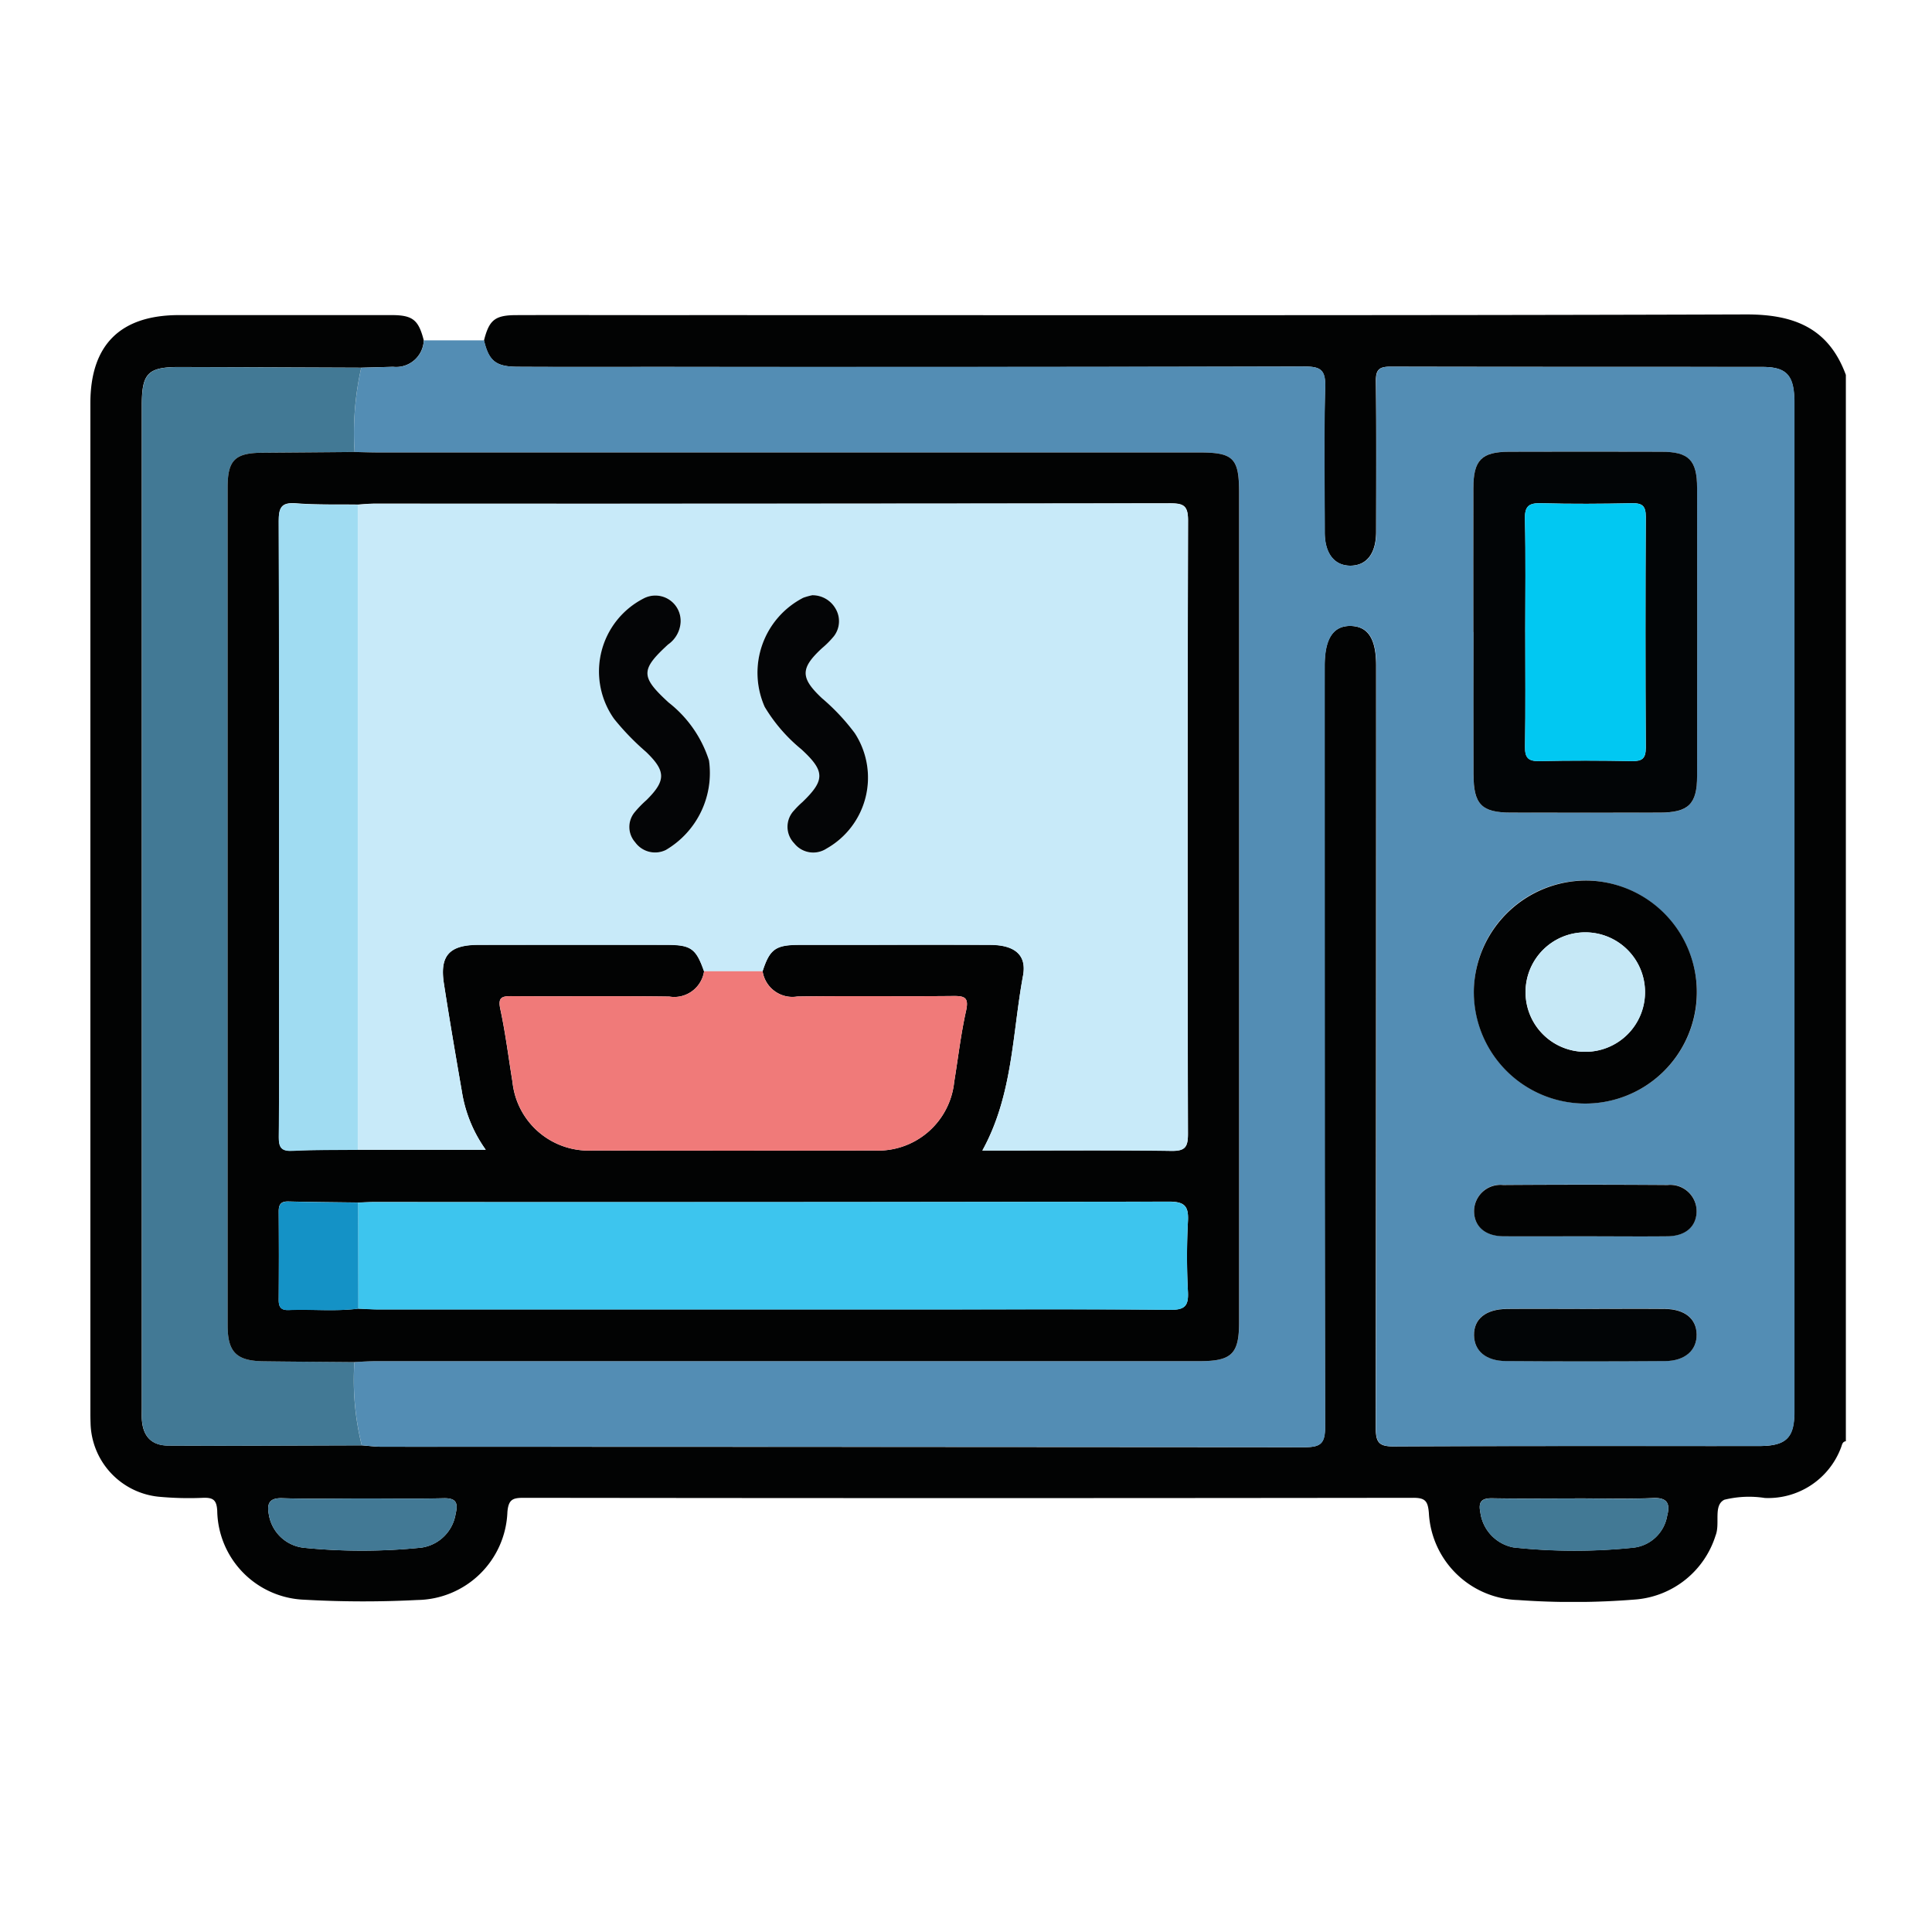 <svg xmlns="http://www.w3.org/2000/svg" xmlns:xlink="http://www.w3.org/1999/xlink" width="109" height="109" viewBox="0 0 109 109">
  <defs>
    <clipPath id="clip-path">
      <rect id="Rectángulo_35052" data-name="Rectángulo 35052" width="99.046" height="72.638" fill="none"/>
    </clipPath>
  </defs>
  <g id="Grupo_80972" data-name="Grupo 80972" transform="translate(-737 -6977)">
    <rect id="Rectángulo_35045" data-name="Rectángulo 35045" width="109" height="109" transform="translate(737 6977)" fill="none"/>
    <g id="Grupo_80978" data-name="Grupo 80978" transform="translate(737 6991)">
      <g id="Grupo_80978-2" data-name="Grupo 80978" transform="translate(5.099 3.74)" clip-path="url(#clip-path)">
        <path id="Trazado_118848" data-name="Trazado 118848" d="M22.208,1.462C22.5.313,22.823.043,24.022.039c2.513-.009,5.025,0,7.538,0C52.174.036,72.789.066,93.4,0c2.717-.009,4.669.768,5.641,3.411v60.16c-.207.028-.214.216-.271.353a4.387,4.387,0,0,1-4.3,2.849,5.817,5.817,0,0,0-2.285.1c-.64.321-.222,1.335-.494,2.018a5.169,5.169,0,0,1-4.476,3.606,43.334,43.334,0,0,1-6.665.034,5.189,5.189,0,0,1-5.035-4.921c-.058-.648-.193-.847-.876-.846q-25.094.032-50.189,0c-.618,0-.861.087-.922.8a5.158,5.158,0,0,1-5.086,4.965,59.25,59.25,0,0,1-6.377-.016A5.106,5.106,0,0,1,7.157,67.5c-.033-.612-.227-.756-.8-.736a18.234,18.234,0,0,1-2.51-.062A4.274,4.274,0,0,1,.01,62.554C-.009,62.006,0,61.458,0,60.91q0-27.948,0-55.9C0,1.717,1.69.038,5,.037q6,0,11.991,0c1.2,0,1.523.273,1.818,1.423a1.558,1.558,0,0,1-1.733,1.494c-.6.018-1.2.033-1.8.05q-5.125-.02-10.249-.038c-1.785,0-2.126.346-2.126,2.157q0,28.291,0,56.581c0,.194-.006.387,0,.58.043.977.519,1.527,1.488,1.532,3.638.018,7.276-.005,10.914-.013.383.028.766.08,1.15.08q26.016.006,52.032.025c.918,0,1.174-.2,1.171-1.149q-.05-21.471-.023-42.942c0-1.534.493-2.273,1.492-2.241.964.032,1.413.737,1.413,2.225q0,21.519-.018,43.038c0,.79.178,1.029,1,1.025,6.866-.034,13.733-.017,20.6-.022,1.542,0,2.01-.45,2.012-1.911q.007-4.981,0-9.962,0-23.5,0-47c0-1.523-.422-2.005-1.8-2.007-7-.006-13.991,0-20.987-.016-.625,0-.827.163-.82.805.032,2.837.017,5.674.013,8.511,0,1.213-.523,1.9-1.435,1.912s-1.465-.681-1.467-1.878c0-2.74-.05-5.482.025-8.22.027-.975-.29-1.139-1.185-1.137q-17.989.045-35.978.02c-2.8,0-5.609.01-8.414-.006-1.221-.007-1.608-.337-1.882-1.491M15.383,66.8c-1.515,0-3.032.035-4.545-.015-.749-.025-.884.3-.769.924a2.245,2.245,0,0,0,1.959,1.871,32.909,32.909,0,0,0,6.654-.007,2.285,2.285,0,0,0,1.926-1.912c.149-.62.018-.89-.68-.873-1.514.036-3.03.011-4.545.011m68.357,0c-1.547,0-3.095.019-4.641-.01-.615-.012-.8.2-.679.8a2.323,2.323,0,0,0,1.873,1.973,32.088,32.088,0,0,0,6.748.014,2.176,2.176,0,0,0,1.918-1.8c.16-.613.07-1.032-.772-1-1.48.063-2.965.018-4.448.018" transform="translate(0 0)" fill="#020303"/>
        <path id="Trazado_118849" data-name="Trazado 118849" d="M45.469,5.971l1.8-.05A1.558,1.558,0,0,0,49,4.427h3.4c.274,1.154.661,1.484,1.883,1.491,2.8.015,5.609.006,8.414.006q17.989,0,35.977-.02c.9,0,1.212.162,1.186,1.137-.075,2.738-.029,5.48-.025,8.22,0,1.2.55,1.89,1.467,1.878s1.433-.7,1.435-1.912c0-2.837.019-5.674-.013-8.511-.007-.643.195-.807.82-.805,7,.02,13.991.009,20.987.016,1.381,0,1.8.484,1.8,2.007q0,23.5,0,47,0,4.981,0,9.962c0,1.461-.47,1.91-2.012,1.911-6.867,0-13.733-.013-20.6.022-.822,0-1-.235-1-1.025q.036-21.519.018-43.038c0-1.488-.448-2.193-1.413-2.225-1-.033-1.492.707-1.492,2.241q0,21.471.023,42.942c0,.95-.254,1.151-1.172,1.149q-26.016-.044-52.032-.025c-.383,0-.766-.053-1.15-.08a15.232,15.232,0,0,1-.415-4.7c.418-.017.835-.049,1.253-.049q23.21,0,46.421,0c1.828,0,2.238-.408,2.238-2.2q0-23.4,0-46.808c0-1.932-.32-2.257-2.226-2.257q-23.162,0-46.324,0c-.451,0-.9-.019-1.353-.028a16.682,16.682,0,0,1,.376-4.755m62.75,14.914q0,4.013,0,8.026c0,1.688.455,2.156,2.1,2.16q4.207.011,8.413,0c1.617,0,2.1-.476,2.1-2.064q.01-8.123,0-16.246c0-1.573-.464-2.042-2.008-2.047q-4.3-.013-8.607,0c-1.544,0-2,.473-2.006,2.048-.008,2.708,0,5.415,0,8.123M114.66,34.9a6.291,6.291,0,1,0,6.167,6.394A6.343,6.343,0,0,0,114.66,34.9m-.1,24.168c-1.482,0-2.965-.01-4.447,0-1.2.011-1.877.564-1.863,1.484.014.884.67,1.45,1.805,1.457q4.495.029,8.989,0c1.12-.009,1.777-.608,1.766-1.5s-.666-1.43-1.805-1.444c-1.482-.017-2.964,0-4.446,0m-.028-4.1c1.546,0,3.091.012,4.637,0,1.011-.01,1.614-.536,1.64-1.379a1.489,1.489,0,0,0-1.641-1.514q-4.637-.033-9.274,0a1.49,1.49,0,0,0-1.64,1.515c.024.837.634,1.367,1.641,1.377,1.545.015,3.091,0,4.637,0" transform="translate(-30.187 -2.965)" fill="#538db4"/>
        <path id="Trazado_118850" data-name="Trazado 118850" d="M21.169,9.022a16.682,16.682,0,0,0-.376,4.755q-2.609.021-5.219.041c-1.529.011-1.943.421-1.943,1.952q0,23.641,0,47.281c0,1.51.494,2.006,2.031,2.026,1.707.022,3.414.031,5.121.046a15.232,15.232,0,0,0,.415,4.7c-3.638.008-7.277.031-10.915.013-.969,0-1.445-.555-1.488-1.532-.009-.193,0-.387,0-.58q0-28.29,0-56.581c0-1.81.341-2.161,2.126-2.157q5.125.013,10.249.038" transform="translate(-5.887 -6.016)" fill="#427995"/>
        <path id="Trazado_118851" data-name="Trazado 118851" d="M35.722,202.183c1.515,0,3.031.025,4.545-.011.7-.017.83.253.68.873a2.285,2.285,0,0,1-1.926,1.912,32.884,32.884,0,0,1-6.654.007,2.246,2.246,0,0,1-1.959-1.871c-.115-.629.02-.949.769-.924,1.513.05,3.03.015,4.545.015" transform="translate(-20.339 -135.381)" fill="#427995"/>
        <path id="Trazado_118852" data-name="Trazado 118852" d="M242.632,202.176c1.483,0,2.967.045,4.447-.018.842-.036.932.383.772,1a2.177,2.177,0,0,1-1.918,1.8,32.11,32.11,0,0,1-6.748-.015,2.323,2.323,0,0,1-1.873-1.973c-.125-.6.063-.811.679-.8,1.547.029,3.094.01,4.641.01" transform="translate(-158.891 -135.374)" fill="#427995"/>
        <path id="Trazado_118853" data-name="Trazado 118853" d="M30.591,74.84c-1.707-.015-3.414-.023-5.121-.046-1.537-.02-2.031-.516-2.032-2.026q0-23.641,0-47.281c0-1.531.415-1.941,1.943-1.952q2.609-.018,5.219-.042c.451.01.9.028,1.353.028H78.278c1.905,0,2.225.325,2.225,2.257q0,23.4,0,46.808c0,1.791-.41,2.2-2.238,2.2q-23.21,0-46.421,0c-.418,0-.835.032-1.253.049m.214-9c-1.312-.018-2.624-.026-3.935-.059-.424-.011-.553.166-.549.568q.02,2.5,0,5c0,.417.156.572.564.556,1.31-.053,2.623.09,3.93-.079.386.015.771.044,1.156.044q15.419,0,30.837,0c4.608,0,9.216-.023,13.823.021.83.008,1.025-.241.986-1.025a37.813,37.813,0,0,1,0-3.961c.048-.866-.186-1.118-1.091-1.116q-22.379.047-44.757.023c-.321,0-.643.019-.965.029M50.318,52.789a1.7,1.7,0,0,1-1.957,1.428c-2.963-.044-5.927,0-8.891-.025-.584,0-.79.076-.645.749.291,1.35.46,2.727.683,4.092A4.32,4.32,0,0,0,44.045,62.9q7.925.021,15.85,0a4.317,4.317,0,0,0,4.535-3.869c.219-1.333.373-2.68.667-4,.166-.747-.05-.854-.724-.847-2.931.031-5.863-.016-8.794.028a1.7,1.7,0,0,1-1.958-1.428c.4-1.236.726-1.477,2.012-1.488.612-.005,1.225,0,1.837,0,3,0,5.995-.009,8.991,0,1.377.006,2.071.562,1.854,1.733-.61,3.292-.569,6.739-2.295,9.87h.9c3.255,0,6.51-.027,9.764.02.772.011.936-.212.935-.953q-.036-17.306.005-34.612c0-.846-.257-.969-1.02-.968q-22.43.035-44.86.019c-.32,0-.64.034-.96.053-1.158-.018-2.321.02-3.473-.071-.832-.066-.989.222-.986,1.008.03,8.574.019,17.147.019,25.72,0,3,.017,6-.014,8.992-.006.617.138.84.789.805,1.22-.065,2.446-.043,3.669-.058H38a7.7,7.7,0,0,1-1.344-3.277c-.351-2.027-.7-4.055-1.014-6.088-.246-1.585.3-2.192,1.949-2.195q5.312-.01,10.624,0c1.365,0,1.648.208,2.1,1.487" transform="translate(-15.695 -15.732)" fill="#020303"/>
        <path id="Trazado_118854" data-name="Trazado 118854" d="M236.2,33.615c0-2.708-.006-5.415,0-8.123,0-1.575.462-2.043,2.006-2.048q4.3-.013,8.607,0c1.544,0,2.006.474,2.008,2.047q.009,8.123,0,16.246c0,1.589-.487,2.06-2.1,2.064q-4.207.011-8.413,0c-1.649,0-2.1-.473-2.1-2.16q-.007-4.013,0-8.026m2.92,0c0,2.156.022,4.312-.014,6.467-.011.64.192.827.822.813,1.737-.039,3.475-.034,5.212,0,.58.011.781-.154.778-.758q-.034-6.516,0-13.031c0-.6-.19-.769-.773-.758-1.7.033-3.412.045-5.115,0-.708-.021-.947.157-.929.9.052,2.122.018,4.247.018,6.37" transform="translate(-158.173 -15.696)" fill="#020506"/>
        <path id="Trazado_118855" data-name="Trazado 118855" d="M242.681,96.676a6.291,6.291,0,1,1-6.421,6.138,6.34,6.34,0,0,1,6.421-6.138m-.107,9.661a3.37,3.37,0,1,0-3.4-3.348,3.359,3.359,0,0,0,3.4,3.348" transform="translate(-158.207 -64.736)" fill="#020303"/>
        <path id="Trazado_118856" data-name="Trazado 118856" d="M242.613,169.833c1.482,0,2.964-.013,4.446,0,1.14.013,1.794.555,1.805,1.443s-.646,1.487-1.766,1.5q-4.494.034-8.989,0c-1.136-.007-1.791-.573-1.805-1.457-.014-.92.662-1.473,1.863-1.484,1.482-.014,2.964,0,4.446,0" transform="translate(-158.241 -113.726)" fill="#020506"/>
        <path id="Trazado_118857" data-name="Trazado 118857" d="M242.59,151.529c-1.546,0-3.091.011-4.637,0-1.007-.01-1.616-.54-1.641-1.377a1.49,1.49,0,0,1,1.64-1.515q4.637-.033,9.274,0a1.489,1.489,0,0,1,1.641,1.514c-.026.842-.629,1.368-1.64,1.379-1.545.016-3.091,0-4.637,0" transform="translate(-158.246 -99.521)" fill="#020303"/>
        <path id="Trazado_118858" data-name="Trazado 118858" d="M45.666,32.349c.32-.018.641-.053.961-.053q22.43,0,44.86-.019c.763,0,1.022.122,1.02.968q-.05,17.306-.005,34.612c0,.74-.163.964-.935.952-3.254-.047-6.51-.02-9.764-.02h-.9c1.726-3.13,1.685-6.579,2.295-9.87.217-1.17-.477-1.727-1.854-1.733-3-.013-5.994,0-8.991,0-.612,0-1.225,0-1.837,0-1.286.011-1.609.251-2.012,1.488H65.2c-.45-1.279-.734-1.486-2.1-1.488q-5.313,0-10.624,0c-1.647,0-2.2.61-1.949,2.195.316,2.033.663,4.061,1.014,6.088a7.69,7.69,0,0,0,1.344,3.277H45.67q0-18.2,0-36.4m18.217,6.588a1.426,1.426,0,0,0-2.1-1.292,4.626,4.626,0,0,0-1.656,6.784A14.276,14.276,0,0,0,61.928,46.3c1.134,1.09,1.131,1.625.027,2.718a6.1,6.1,0,0,0-.67.69,1.3,1.3,0,0,0,.031,1.691,1.382,1.382,0,0,0,1.732.435,5.036,5.036,0,0,0,2.434-5.049,6.734,6.734,0,0,0-2.276-3.269c-1.588-1.456-1.592-1.844-.034-3.274a1.65,1.65,0,0,0,.711-1.3m7.44-1.48a3.752,3.752,0,0,0-.523.145,4.757,4.757,0,0,0-2.177,6.158,9.182,9.182,0,0,0,2.069,2.393c1.34,1.232,1.342,1.739.059,2.977a4.813,4.813,0,0,0-.477.477,1.336,1.336,0,0,0,.01,1.845,1.369,1.369,0,0,0,1.83.3A4.594,4.594,0,0,0,73.7,45.232a11.955,11.955,0,0,0-1.844-1.962c-1.228-1.157-1.22-1.692,0-2.826a5.086,5.086,0,0,0,.676-.682,1.388,1.388,0,0,0,.089-1.546,1.5,1.5,0,0,0-1.3-.759" transform="translate(-30.58 -21.614)" fill="#c8eaf9"/>
        <path id="Trazado_118859" data-name="Trazado 118859" d="M45.739,151.581c.322-.01.643-.029.965-.029q22.378,0,44.757-.023c.905,0,1.139.25,1.091,1.116a37.817,37.817,0,0,0,0,3.962c.039.783-.156,1.032-.986,1.025-4.607-.044-9.215-.021-13.823-.021q-15.418,0-30.837,0c-.386,0-.771-.028-1.156-.044l-.009-5.983" transform="translate(-30.629 -101.471)" fill="#3dc5ee"/>
        <path id="Trazado_118860" data-name="Trazado 118860" d="M81.419,112.176h3.3A1.7,1.7,0,0,0,86.68,113.6c2.931-.045,5.863,0,8.794-.028.674-.007.89.1.724.847-.294,1.316-.448,2.663-.667,4A4.317,4.317,0,0,1,91,122.288q-7.925.021-15.85,0a4.32,4.32,0,0,1-4.536-3.869c-.223-1.365-.393-2.742-.683-4.092-.145-.672.06-.753.645-.749,2.964.022,5.928-.019,8.891.025a1.7,1.7,0,0,0,1.957-1.428" transform="translate(-46.796 -75.119)" fill="#f07a79"/>
        <path id="Trazado_118861" data-name="Trazado 118861" d="M36.627,32.333q0,18.2,0,36.4c-1.223.015-2.448-.007-3.669.058-.65.035-.8-.188-.789-.805.031-3,.014-5.995.014-8.992,0-8.574.011-17.147-.019-25.72,0-.786.155-1.074.986-1.008,1.152.091,2.315.054,3.473.071" transform="translate(-21.541 -21.598)" fill="#a0dcf2"/>
        <path id="Trazado_118862" data-name="Trazado 118862" d="M36.648,151.567l.009,5.983c-1.308.169-2.621.026-3.93.08-.408.017-.568-.139-.564-.556q.022-2.5,0-5c0-.4.126-.579.55-.568,1.311.033,2.623.042,3.935.059" transform="translate(-21.538 -101.456)" fill="#1492c6"/>
        <path id="Trazado_118863" data-name="Trazado 118863" d="M245.007,39.514c0-2.123.033-4.248-.018-6.37-.018-.745.221-.923.929-.9,1.7.05,3.411.037,5.115,0,.583-.011.776.156.773.758q-.035,6.516,0,13.031c0,.6-.2.768-.778.758-1.737-.032-3.475-.037-5.212,0-.631.014-.833-.173-.822-.813.036-2.155.014-4.311.014-6.467" transform="translate(-164.056 -21.59)" fill="#01c8f2"/>
        <path id="Trazado_118864" data-name="Trazado 118864" d="M248.5,112.266a3.37,3.37,0,1,1,3.35-3.394,3.358,3.358,0,0,1-3.35,3.394" transform="translate(-164.136 -70.665)" fill="#c6e8f6"/>
        <path id="Trazado_118865" data-name="Trazado 118865" d="M91.457,49.474a1.647,1.647,0,0,1-.71,1.3c-1.558,1.431-1.554,1.819.034,3.275a6.739,6.739,0,0,1,2.276,3.268,5.036,5.036,0,0,1-2.434,5.049,1.382,1.382,0,0,1-1.732-.435,1.3,1.3,0,0,1-.031-1.691,6.1,6.1,0,0,1,.67-.69c1.1-1.093,1.107-1.629-.027-2.718A14.278,14.278,0,0,1,87.7,54.967a4.627,4.627,0,0,1,1.656-6.785,1.426,1.426,0,0,1,2.1,1.292" transform="translate(-58.155 -32.152)" fill="#040506"/>
        <path id="Trazado_118866" data-name="Trazado 118866" d="M116.989,47.956a1.5,1.5,0,0,1,1.3.759,1.388,1.388,0,0,1-.089,1.546,5.086,5.086,0,0,1-.676.682c-1.225,1.134-1.233,1.669,0,2.826a11.954,11.954,0,0,1,1.844,1.962,4.594,4.594,0,0,1-1.587,6.517,1.369,1.369,0,0,1-1.83-.3,1.336,1.336,0,0,1-.01-1.845,4.815,4.815,0,0,1,.477-.477c1.283-1.238,1.281-1.745-.059-2.977a9.182,9.182,0,0,1-2.069-2.393,4.757,4.757,0,0,1,2.177-6.158,3.752,3.752,0,0,1,.523-.145" transform="translate(-76.246 -32.114)" fill="#040506"/>
      </g>
    </g>
  </g>
</svg>
